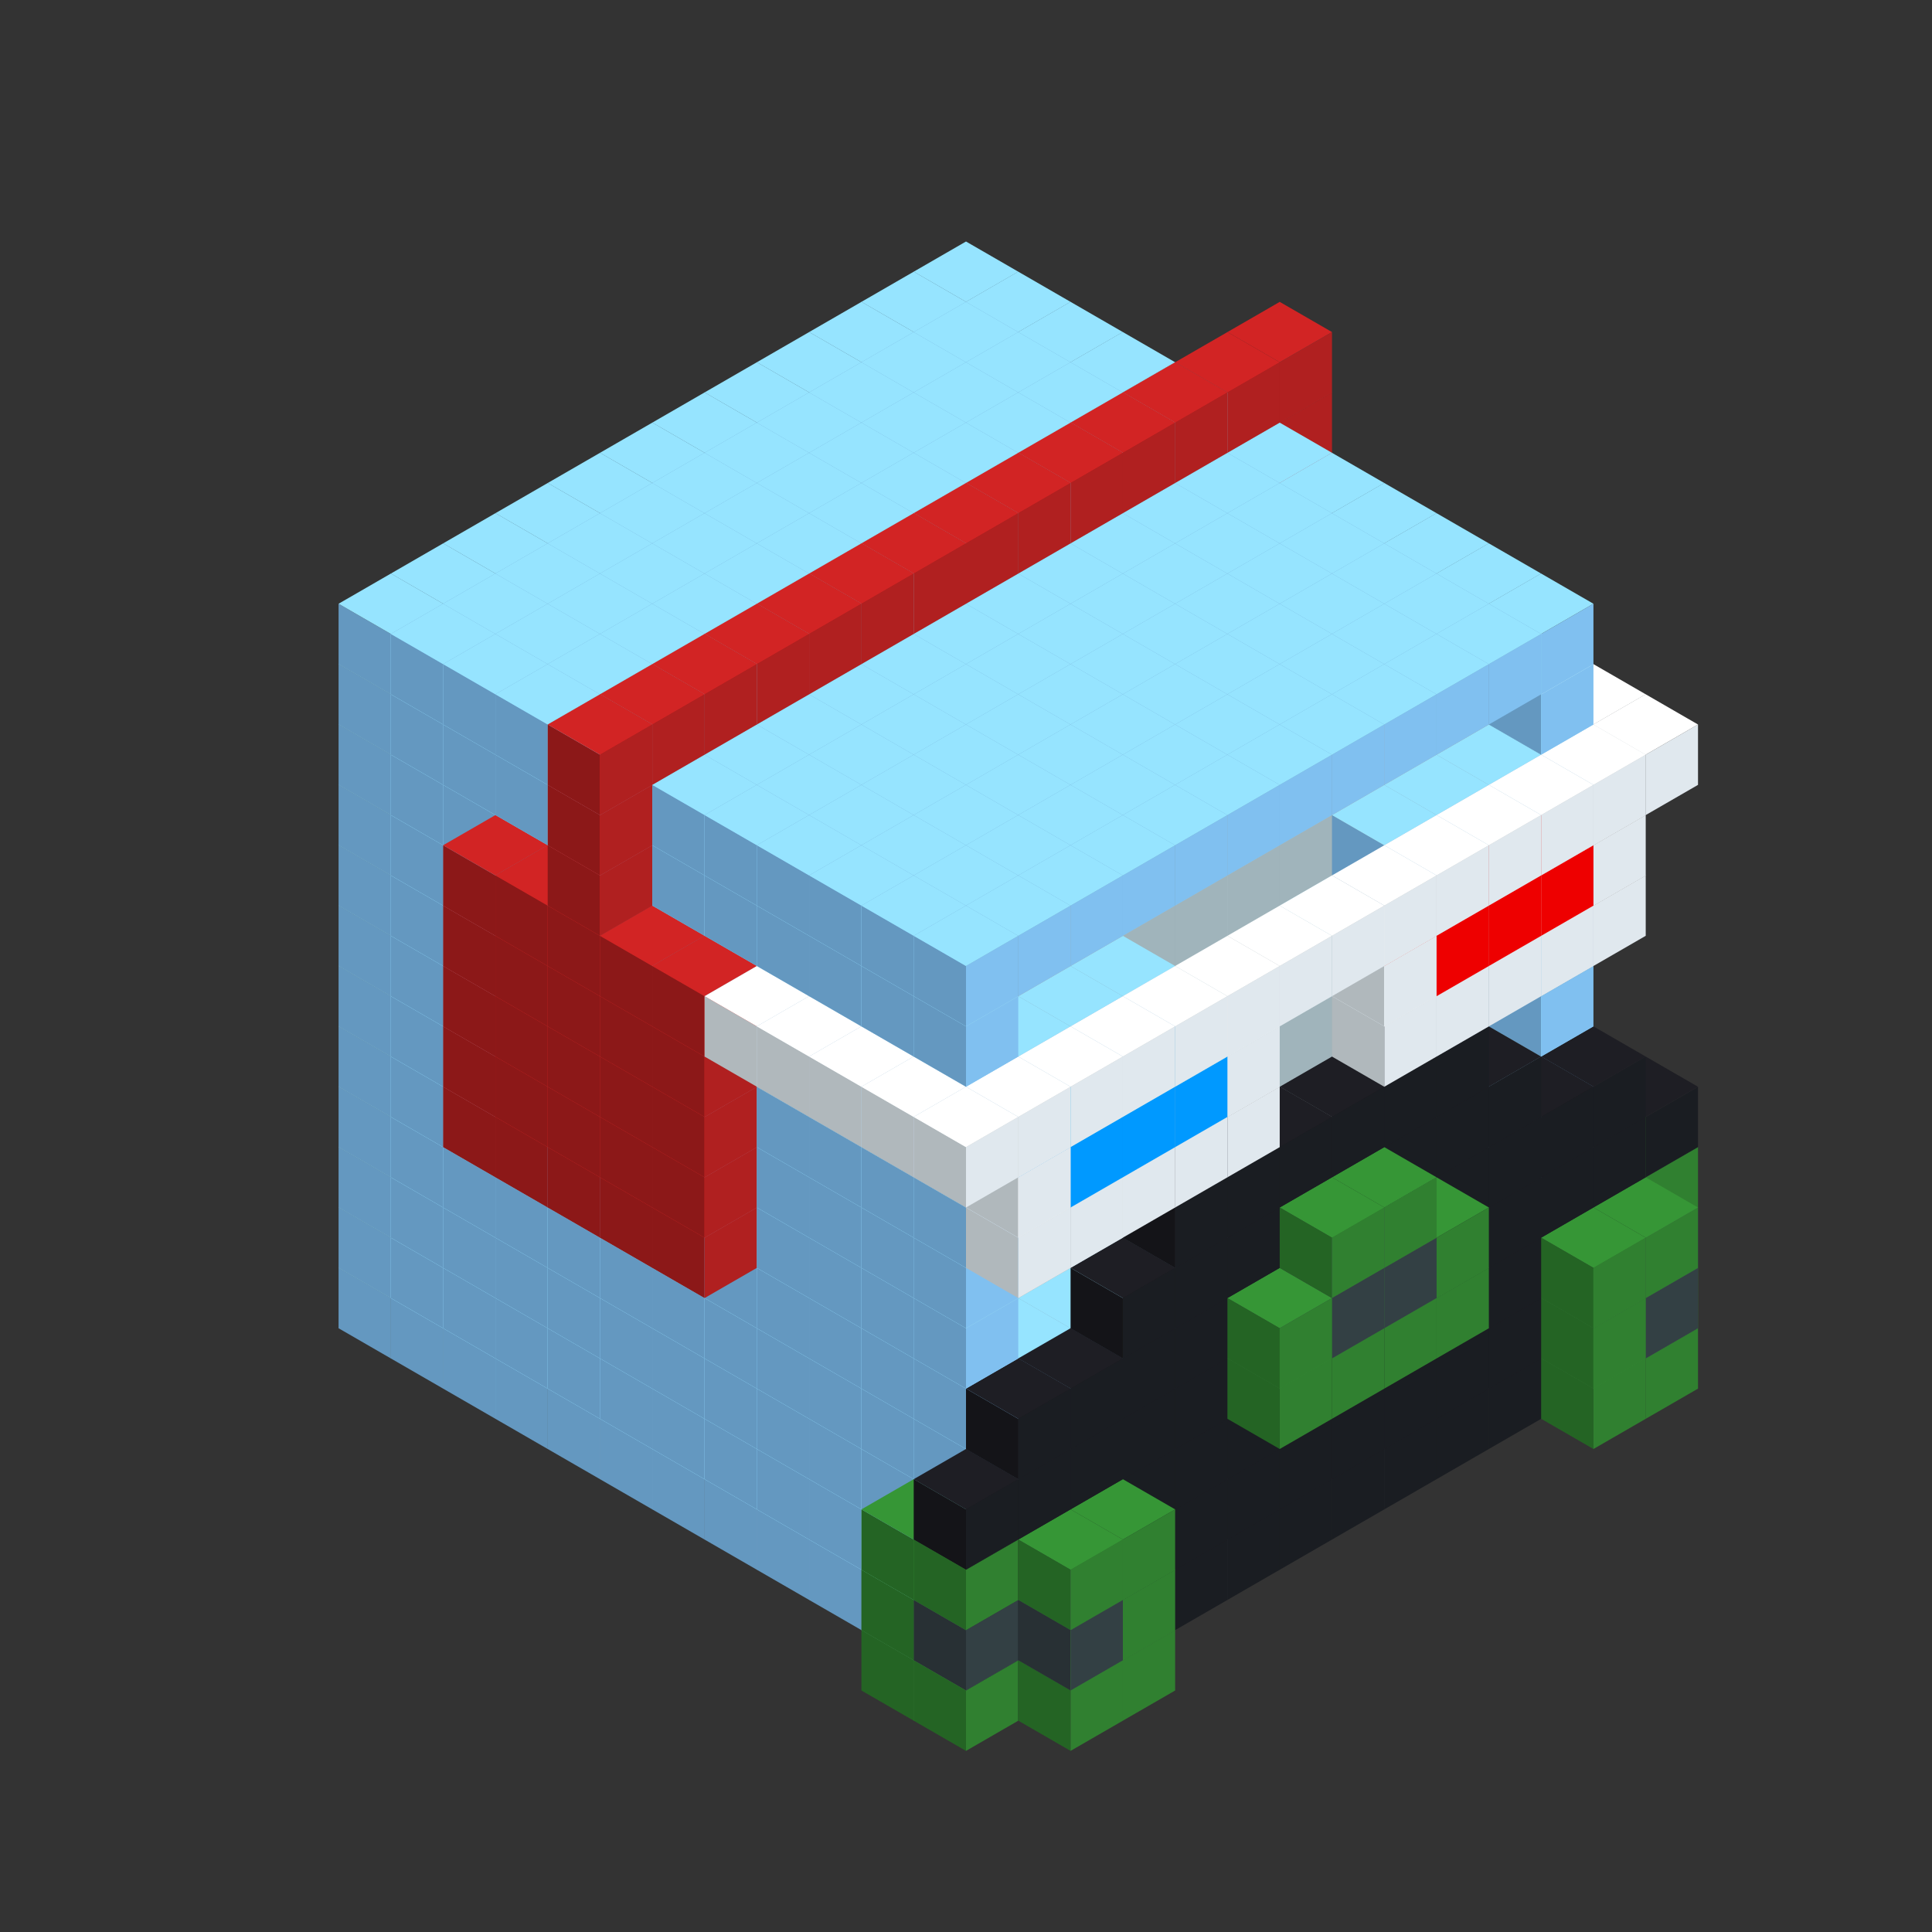 
<svg width='600' height='600' viewBox='4436371 5550000 3200000 3200000' xmlns='http://www.w3.org/2000/svg' xmlns:xlink='http://www.w3.org/1999/xlink'>
<rect x="4436371" y="5550000" width="3200000" height="3200000" fill="#333333" stroke="none"/>
<use xlink:href='#v-0x000001d7-1' transform='translate(983738,3600000)'/>
<use xlink:href='#v-0x000001d7-1' transform='translate(1070341,3650000)'/>
<use xlink:href='#v-0x000001d7-1' transform='translate(1156944,3700000)'/>
<use xlink:href='#v-0x000001d7-1' transform='translate(1243547,3750000)'/>
<use xlink:href='#v-0x000001d7-1' transform='translate(1330150,3800000)'/>
<use xlink:href='#v-0x000001d7-1' transform='translate(1416753,3850000)'/>
<use xlink:href='#v-0x000001d7-1' transform='translate(1503356,3900000)'/>
<use xlink:href='#v-0x000001d7-1' transform='translate(1589959,3950000)'/>
<use xlink:href='#v-0x000001d7-1' transform='translate(1676562,4000000)'/>
<use xlink:href='#v-0x000001d7-1' transform='translate(1763165,4050000)'/>
<use xlink:href='#v-0x000001d7-1' transform='translate(1849768,4100000)'/>
<use xlink:href='#v-0x000001d7-5' transform='translate(2975607,3550000)'/>
<use xlink:href='#v-0x000001d7-1' transform='translate(2889004,3600000)'/>
<use xlink:href='#v-0x000001d7-1' transform='translate(2802401,3650000)'/>
<use xlink:href='#v-0x000001d7-1' transform='translate(2715798,3700000)'/>
<use xlink:href='#v-0x000001d7-1' transform='translate(2629195,3750000)'/>
<use xlink:href='#v-0x000001d7-1' transform='translate(2542592,3800000)'/>
<use xlink:href='#v-0x000001d7-1' transform='translate(2455989,3850000)'/>
<use xlink:href='#v-0x000001d7-1' transform='translate(2369386,3900000)'/>
<use xlink:href='#v-0x000001d7-1' transform='translate(2282783,3950000)'/>
<use xlink:href='#v-0x000001d7-1' transform='translate(2196180,4000000)'/>
<use xlink:href='#v-0x000001d7-1' transform='translate(2109577,4050000)'/>
<use xlink:href='#v-0x000001d7-1' transform='translate(2022974,4100000)'/>
<use xlink:href='#v-0x000001d7-1' transform='translate(1936371,4150000)'/>
<use xlink:href='#v-0x000001d7-5' transform='translate(1849768,4200000)'/>
<use xlink:href='#v-0x000001d7-5' transform='translate(3062210,3600000)'/>
<use xlink:href='#v-0x000001d7-4' transform='translate(2975607,3650000)'/>
<use xlink:href='#v-0x000001d7-4' transform='translate(2889004,3700000)'/>
<use xlink:href='#v-0x000001d7-4' transform='translate(2802401,3750000)'/>
<use xlink:href='#v-0x000001d7-4' transform='translate(2715798,3800000)'/>
<use xlink:href='#v-0x000001d7-4' transform='translate(2629195,3850000)'/>
<use xlink:href='#v-0x000001d7-4' transform='translate(2542592,3900000)'/>
<use xlink:href='#v-0x000001d7-4' transform='translate(2455989,3950000)'/>
<use xlink:href='#v-0x000001d7-4' transform='translate(2369386,4000000)'/>
<use xlink:href='#v-0x000001d7-4' transform='translate(2282783,4050000)'/>
<use xlink:href='#v-0x000001d7-4' transform='translate(2196180,4100000)'/>
<use xlink:href='#v-0x000001d7-4' transform='translate(2109577,4150000)'/>
<use xlink:href='#v-0x000001d7-4' transform='translate(2022974,4200000)'/>
<use xlink:href='#v-0x000001d7-5' transform='translate(1936371,4250000)'/>
<use xlink:href='#v-0x000001d7-5' transform='translate(3062210,3700000)'/>
<use xlink:href='#v-0x000001d7-5' transform='translate(2975607,3750000)'/>
<use xlink:href='#v-0x000001d7-5' transform='translate(2196180,4200000)'/>
<use xlink:href='#v-0x000001d7-5' transform='translate(2109577,4250000)'/>
<use xlink:href='#v-0x000001d7-1' transform='translate(983738,3500000)'/>
<use xlink:href='#v-0x000001d7-1' transform='translate(1070341,3550000)'/>
<use xlink:href='#v-0x000001d7-1' transform='translate(1156944,3600000)'/>
<use xlink:href='#v-0x000001d7-1' transform='translate(1243547,3650000)'/>
<use xlink:href='#v-0x000001d7-1' transform='translate(1330150,3700000)'/>
<use xlink:href='#v-0x000001d7-1' transform='translate(1416753,3750000)'/>
<use xlink:href='#v-0x000001d7-1' transform='translate(1503356,3800000)'/>
<use xlink:href='#v-0x000001d7-1' transform='translate(1589959,3850000)'/>
<use xlink:href='#v-0x000001d7-1' transform='translate(1676562,3900000)'/>
<use xlink:href='#v-0x000001d7-1' transform='translate(1763165,3950000)'/>
<use xlink:href='#v-0x000001d7-2' transform='translate(2715798,3500000)'/>
<use xlink:href='#v-0x000001d7-2' transform='translate(2629195,3550000)'/>
<use xlink:href='#v-0x000001d7-2' transform='translate(2542592,3600000)'/>
<use xlink:href='#v-0x000001d7-2' transform='translate(2455989,3650000)'/>
<use xlink:href='#v-0x000001d7-2' transform='translate(2369386,3700000)'/>
<use xlink:href='#v-0x000001d7-2' transform='translate(2282783,3750000)'/>
<use xlink:href='#v-0x000001d7-2' transform='translate(2196180,3800000)'/>
<use xlink:href='#v-0x000001d7-2' transform='translate(2109577,3850000)'/>
<use xlink:href='#v-0x000001d7-2' transform='translate(2022974,3900000)'/>
<use xlink:href='#v-0x000001d7-2' transform='translate(1936371,3950000)'/>
<use xlink:href='#v-0x000001d7-1' transform='translate(1849768,4000000)'/>
<use xlink:href='#v-0x000001d7-5' transform='translate(2975607,3450000)'/>
<use xlink:href='#v-0x000001d7-1' transform='translate(2889004,3500000)'/>
<use xlink:href='#v-0x000001d7-1' transform='translate(2802401,3550000)'/>
<use xlink:href='#v-0x000001d7-1' transform='translate(2022974,4000000)'/>
<use xlink:href='#v-0x000001d7-1' transform='translate(1936371,4050000)'/>
<use xlink:href='#v-0x000001d7-5' transform='translate(1849768,4100000)'/>
<use xlink:href='#v-0x000001d7-6' transform='translate(3062210,3500000)'/>
<use xlink:href='#v-0x000001d7-4' transform='translate(2975607,3550000)'/>
<use xlink:href='#v-0x000001d7-4' transform='translate(2889004,3600000)'/>
<use xlink:href='#v-0x000001d7-4' transform='translate(2802401,3650000)'/>
<use xlink:href='#v-0x000001d7-4' transform='translate(2715798,3700000)'/>
<use xlink:href='#v-0x000001d7-4' transform='translate(2629195,3750000)'/>
<use xlink:href='#v-0x000001d7-4' transform='translate(2542592,3800000)'/>
<use xlink:href='#v-0x000001d7-4' transform='translate(2455989,3850000)'/>
<use xlink:href='#v-0x000001d7-4' transform='translate(2369386,3900000)'/>
<use xlink:href='#v-0x000001d7-4' transform='translate(2282783,3950000)'/>
<use xlink:href='#v-0x000001d7-4' transform='translate(2196180,4000000)'/>
<use xlink:href='#v-0x000001d7-4' transform='translate(2109577,4050000)'/>
<use xlink:href='#v-0x000001d7-4' transform='translate(2022974,4100000)'/>
<use xlink:href='#v-0x000001d7-6' transform='translate(1936371,4150000)'/>
<use xlink:href='#v-0x000001d7-6' transform='translate(3062210,3600000)'/>
<use xlink:href='#v-0x000001d7-5' transform='translate(2975607,3650000)'/>
<use xlink:href='#v-0x000001d7-5' transform='translate(2196180,4100000)'/>
<use xlink:href='#v-0x000001d7-6' transform='translate(2109577,4150000)'/>
<use xlink:href='#v-0x000001d7-1' transform='translate(983738,3400000)'/>
<use xlink:href='#v-0x000001d7-1' transform='translate(1070341,3450000)'/>
<use xlink:href='#v-0x000001d7-1' transform='translate(1156944,3500000)'/>
<use xlink:href='#v-0x000001d7-1' transform='translate(1243547,3550000)'/>
<use xlink:href='#v-0x000001d7-1' transform='translate(1330150,3600000)'/>
<use xlink:href='#v-0x000001d7-1' transform='translate(1416753,3650000)'/>
<use xlink:href='#v-0x000001d7-1' transform='translate(1503356,3700000)'/>
<use xlink:href='#v-0x000001d7-1' transform='translate(1589959,3750000)'/>
<use xlink:href='#v-0x000001d7-1' transform='translate(1676562,3800000)'/>
<use xlink:href='#v-0x000001d7-1' transform='translate(1763165,3850000)'/>
<use xlink:href='#v-0x000001d7-2' transform='translate(2715798,3400000)'/>
<use xlink:href='#v-0x000001d7-2' transform='translate(2629195,3450000)'/>
<use xlink:href='#v-0x000001d7-2' transform='translate(2542592,3500000)'/>
<use xlink:href='#v-0x000001d7-2' transform='translate(2455989,3550000)'/>
<use xlink:href='#v-0x000001d7-2' transform='translate(2369386,3600000)'/>
<use xlink:href='#v-0x000001d7-2' transform='translate(2282783,3650000)'/>
<use xlink:href='#v-0x000001d7-2' transform='translate(2196180,3700000)'/>
<use xlink:href='#v-0x000001d7-2' transform='translate(2109577,3750000)'/>
<use xlink:href='#v-0x000001d7-2' transform='translate(2022974,3800000)'/>
<use xlink:href='#v-0x000001d7-2' transform='translate(1936371,3850000)'/>
<use xlink:href='#v-0x000001d7-1' transform='translate(1849768,3900000)'/>
<use xlink:href='#v-0x000001d7-5' transform='translate(2975607,3350000)'/>
<use xlink:href='#v-0x000001d7-1' transform='translate(2889004,3400000)'/>
<use xlink:href='#v-0x000001d7-1' transform='translate(1936371,3950000)'/>
<use xlink:href='#v-0x000001d7-5' transform='translate(1849768,4000000)'/>
<use xlink:href='#v-0x000001d7-5' transform='translate(3062210,3400000)'/>
<use xlink:href='#v-0x000001d7-4' transform='translate(2975607,3450000)'/>
<use xlink:href='#v-0x000001d7-4' transform='translate(2889004,3500000)'/>
<use xlink:href='#v-0x000001d7-4' transform='translate(2802401,3550000)'/>
<use xlink:href='#v-0x000001d7-4' transform='translate(2715798,3600000)'/>
<use xlink:href='#v-0x000001d7-4' transform='translate(2629195,3650000)'/>
<use xlink:href='#v-0x000001d7-4' transform='translate(2542592,3700000)'/>
<use xlink:href='#v-0x000001d7-4' transform='translate(2455989,3750000)'/>
<use xlink:href='#v-0x000001d7-4' transform='translate(2369386,3800000)'/>
<use xlink:href='#v-0x000001d7-4' transform='translate(2282783,3850000)'/>
<use xlink:href='#v-0x000001d7-4' transform='translate(2196180,3900000)'/>
<use xlink:href='#v-0x000001d7-4' transform='translate(2109577,3950000)'/>
<use xlink:href='#v-0x000001d7-4' transform='translate(2022974,4000000)'/>
<use xlink:href='#v-0x000001d7-5' transform='translate(1936371,4050000)'/>
<use xlink:href='#v-0x000001d7-5' transform='translate(3062210,3500000)'/>
<use xlink:href='#v-0x000001d7-5' transform='translate(2975607,3550000)'/>
<use xlink:href='#v-0x000001d7-5' transform='translate(2196180,4000000)'/>
<use xlink:href='#v-0x000001d7-5' transform='translate(2109577,4050000)'/>
<use xlink:href='#v-0x000001d7-1' transform='translate(983738,3300000)'/>
<use xlink:href='#v-0x000001d7-1' transform='translate(1070341,3350000)'/>
<use xlink:href='#v-0x000001d7-1' transform='translate(1156944,3400000)'/>
<use xlink:href='#v-0x000001d7-1' transform='translate(1243547,3450000)'/>
<use xlink:href='#v-0x000001d7-1' transform='translate(1330150,3500000)'/>
<use xlink:href='#v-0x000001d7-1' transform='translate(1416753,3550000)'/>
<use xlink:href='#v-0x000001d7-1' transform='translate(1503356,3600000)'/>
<use xlink:href='#v-0x000001d7-1' transform='translate(1589959,3650000)'/>
<use xlink:href='#v-0x000001d7-1' transform='translate(1676562,3700000)'/>
<use xlink:href='#v-0x000001d7-1' transform='translate(1763165,3750000)'/>
<use xlink:href='#v-0x000001d7-2' transform='translate(2715798,3300000)'/>
<use xlink:href='#v-0x000001d7-2' transform='translate(2629195,3350000)'/>
<use xlink:href='#v-0x000001d7-2' transform='translate(2542592,3400000)'/>
<use xlink:href='#v-0x000001d7-2' transform='translate(2455989,3450000)'/>
<use xlink:href='#v-0x000001d7-2' transform='translate(2369386,3500000)'/>
<use xlink:href='#v-0x000001d7-2' transform='translate(2282783,3550000)'/>
<use xlink:href='#v-0x000001d7-2' transform='translate(2196180,3600000)'/>
<use xlink:href='#v-0x000001d7-2' transform='translate(2109577,3650000)'/>
<use xlink:href='#v-0x000001d7-2' transform='translate(2022974,3700000)'/>
<use xlink:href='#v-0x000001d7-2' transform='translate(1936371,3750000)'/>
<use xlink:href='#v-0x000001d7-1' transform='translate(1849768,3800000)'/>
<use xlink:href='#v-0x000001d7-1' transform='translate(2889004,3300000)'/>
<use xlink:href='#v-0x000001d7-1' transform='translate(2802401,3350000)'/>
<use xlink:href='#v-0x000001d7-1' transform='translate(2715798,3400000)'/>
<use xlink:href='#v-0x000001d7-1' transform='translate(2629195,3450000)'/>
<use xlink:href='#v-0x000001d7-1' transform='translate(2542592,3500000)'/>
<use xlink:href='#v-0x000001d7-1' transform='translate(2455989,3550000)'/>
<use xlink:href='#v-0x000001d7-1' transform='translate(2369386,3600000)'/>
<use xlink:href='#v-0x000001d7-1' transform='translate(2282783,3650000)'/>
<use xlink:href='#v-0x000001d7-1' transform='translate(2196180,3700000)'/>
<use xlink:href='#v-0x000001d7-1' transform='translate(2109577,3750000)'/>
<use xlink:href='#v-0x000001d7-1' transform='translate(2022974,3800000)'/>
<use xlink:href='#v-0x000001d7-1' transform='translate(1936371,3850000)'/>
<use xlink:href='#v-0x000001d7-4' transform='translate(3062210,3300000)'/>
<use xlink:href='#v-0x000001d7-4' transform='translate(2975607,3350000)'/>
<use xlink:href='#v-0x000001d7-4' transform='translate(2889004,3400000)'/>
<use xlink:href='#v-0x000001d7-4' transform='translate(2802401,3450000)'/>
<use xlink:href='#v-0x000001d7-4' transform='translate(2715798,3500000)'/>
<use xlink:href='#v-0x000001d7-4' transform='translate(2629195,3550000)'/>
<use xlink:href='#v-0x000001d7-4' transform='translate(2542592,3600000)'/>
<use xlink:href='#v-0x000001d7-4' transform='translate(2455989,3650000)'/>
<use xlink:href='#v-0x000001d7-4' transform='translate(2369386,3700000)'/>
<use xlink:href='#v-0x000001d7-4' transform='translate(2282783,3750000)'/>
<use xlink:href='#v-0x000001d7-4' transform='translate(2196180,3800000)'/>
<use xlink:href='#v-0x000001d7-4' transform='translate(2109577,3850000)'/>
<use xlink:href='#v-0x000001d7-4' transform='translate(2022974,3900000)'/>
<use xlink:href='#v-0x000001d7-4' transform='translate(1936371,3950000)'/>
<use xlink:href='#v-0x000001d7-5' transform='translate(2715798,3600000)'/>
<use xlink:href='#v-0x000001d7-5' transform='translate(2629195,3650000)'/>
<use xlink:href='#v-0x000001d7-5' transform='translate(2542592,3700000)'/>
<use xlink:href='#v-0x000001d7-5' transform='translate(2455989,3750000)'/>
<use xlink:href='#v-0x000001d7-1' transform='translate(983738,3200000)'/>
<use xlink:href='#v-0x000001d7-1' transform='translate(1070341,3250000)'/>
<use xlink:href='#v-0x000001d7-1' transform='translate(1156944,3300000)'/>
<use xlink:href='#v-0x000001d7-1' transform='translate(1243547,3350000)'/>
<use xlink:href='#v-0x000001d7-1' transform='translate(1330150,3400000)'/>
<use xlink:href='#v-0x000001d7-1' transform='translate(1416753,3450000)'/>
<use xlink:href='#v-0x000001d7-1' transform='translate(1503356,3500000)'/>
<use xlink:href='#v-0x000001d7-1' transform='translate(1589959,3550000)'/>
<use xlink:href='#v-0x000001d7-1' transform='translate(1676562,3600000)'/>
<use xlink:href='#v-0x000001d7-1' transform='translate(1763165,3650000)'/>
<use xlink:href='#v-0x000001d7-2' transform='translate(2715798,3200000)'/>
<use xlink:href='#v-0x000001d7-2' transform='translate(2629195,3250000)'/>
<use xlink:href='#v-0x000001d7-2' transform='translate(2542592,3300000)'/>
<use xlink:href='#v-0x000001d7-2' transform='translate(2455989,3350000)'/>
<use xlink:href='#v-0x000001d7-2' transform='translate(2369386,3400000)'/>
<use xlink:href='#v-0x000001d7-2' transform='translate(2282783,3450000)'/>
<use xlink:href='#v-0x000001d7-2' transform='translate(2196180,3500000)'/>
<use xlink:href='#v-0x000001d7-2' transform='translate(2109577,3550000)'/>
<use xlink:href='#v-0x000001d7-2' transform='translate(2022974,3600000)'/>
<use xlink:href='#v-0x000001d7-2' transform='translate(1936371,3650000)'/>
<use xlink:href='#v-0x000001d7-1' transform='translate(1849768,3700000)'/>
<use xlink:href='#v-0x000001d7-1' transform='translate(2889004,3200000)'/>
<use xlink:href='#v-0x000001d7-1' transform='translate(2802401,3250000)'/>
<use xlink:href='#v-0x000001d7-1' transform='translate(2715798,3300000)'/>
<use xlink:href='#v-0x000001d7-1' transform='translate(2629195,3350000)'/>
<use xlink:href='#v-0x000001d7-1' transform='translate(2542592,3400000)'/>
<use xlink:href='#v-0x000001d7-1' transform='translate(2455989,3450000)'/>
<use xlink:href='#v-0x000001d7-1' transform='translate(2369386,3500000)'/>
<use xlink:href='#v-0x000001d7-1' transform='translate(2282783,3550000)'/>
<use xlink:href='#v-0x000001d7-1' transform='translate(2196180,3600000)'/>
<use xlink:href='#v-0x000001d7-1' transform='translate(2109577,3650000)'/>
<use xlink:href='#v-0x000001d7-1' transform='translate(2022974,3700000)'/>
<use xlink:href='#v-0x000001d7-1' transform='translate(1936371,3750000)'/>
<use xlink:href='#v-0x000001d7-4' transform='translate(2975607,3250000)'/>
<use xlink:href='#v-0x000001d7-4' transform='translate(2889004,3300000)'/>
<use xlink:href='#v-0x000001d7-4' transform='translate(2802401,3350000)'/>
<use xlink:href='#v-0x000001d7-4' transform='translate(2715798,3400000)'/>
<use xlink:href='#v-0x000001d7-4' transform='translate(2629195,3450000)'/>
<use xlink:href='#v-0x000001d7-4' transform='translate(2542592,3500000)'/>
<use xlink:href='#v-0x000001d7-4' transform='translate(2455989,3550000)'/>
<use xlink:href='#v-0x000001d7-4' transform='translate(2369386,3600000)'/>
<use xlink:href='#v-0x000001d7-4' transform='translate(2282783,3650000)'/>
<use xlink:href='#v-0x000001d7-4' transform='translate(2196180,3700000)'/>
<use xlink:href='#v-0x000001d7-4' transform='translate(2109577,3750000)'/>
<use xlink:href='#v-0x000001d7-4' transform='translate(2022974,3800000)'/>
<use xlink:href='#v-0x000001d7-5' transform='translate(2715798,3500000)'/>
<use xlink:href='#v-0x000001d7-6' transform='translate(2629195,3550000)'/>
<use xlink:href='#v-0x000001d7-6' transform='translate(2542592,3600000)'/>
<use xlink:href='#v-0x000001d7-5' transform='translate(2455989,3650000)'/>
<use xlink:href='#v-0x000001d7-1' transform='translate(983738,3100000)'/>
<use xlink:href='#v-0x000001d7-1' transform='translate(1070341,3150000)'/>
<use xlink:href='#v-0x000001d7-1' transform='translate(1156944,3200000)'/>
<use xlink:href='#v-0x000001d7-10' transform='translate(2282783,2650000)'/>
<use xlink:href='#v-0x000001d7-1' transform='translate(1243547,3250000)'/>
<use xlink:href='#v-0x000001d7-10' transform='translate(1156944,3300000)'/>
<use xlink:href='#v-0x000001d7-10' transform='translate(2369386,2700000)'/>
<use xlink:href='#v-0x000001d7-1' transform='translate(1330150,3300000)'/>
<use xlink:href='#v-0x000001d7-10' transform='translate(1243547,3350000)'/>
<use xlink:href='#v-0x000001d7-10' transform='translate(2455989,2750000)'/>
<use xlink:href='#v-0x000001d7-1' transform='translate(1416753,3350000)'/>
<use xlink:href='#v-0x000001d7-10' transform='translate(1330150,3400000)'/>
<use xlink:href='#v-0x000001d7-10' transform='translate(2542592,2800000)'/>
<use xlink:href='#v-0x000001d7-1' transform='translate(1503356,3400000)'/>
<use xlink:href='#v-0x000001d7-10' transform='translate(1416753,3450000)'/>
<use xlink:href='#v-0x000001d7-10' transform='translate(2629195,2850000)'/>
<use xlink:href='#v-0x000001d7-1' transform='translate(1589959,3450000)'/>
<use xlink:href='#v-0x000001d7-10' transform='translate(1503356,3500000)'/>
<use xlink:href='#v-0x000001d7-1' transform='translate(1676562,3500000)'/>
<use xlink:href='#v-0x000001d7-1' transform='translate(1763165,3550000)'/>
<use xlink:href='#v-0x000001d7-2' transform='translate(2715798,3100000)'/>
<use xlink:href='#v-0x000001d7-2' transform='translate(2629195,3150000)'/>
<use xlink:href='#v-0x000001d7-2' transform='translate(2542592,3200000)'/>
<use xlink:href='#v-0x000001d7-2' transform='translate(2455989,3250000)'/>
<use xlink:href='#v-0x000001d7-2' transform='translate(2369386,3300000)'/>
<use xlink:href='#v-0x000001d7-2' transform='translate(2282783,3350000)'/>
<use xlink:href='#v-0x000001d7-2' transform='translate(2196180,3400000)'/>
<use xlink:href='#v-0x000001d7-2' transform='translate(2109577,3450000)'/>
<use xlink:href='#v-0x000001d7-2' transform='translate(2022974,3500000)'/>
<use xlink:href='#v-0x000001d7-2' transform='translate(1936371,3550000)'/>
<use xlink:href='#v-0x000001d7-1' transform='translate(1849768,3600000)'/>
<use xlink:href='#v-0x000001d7-1' transform='translate(2889004,3100000)'/>
<use xlink:href='#v-0x000001d7-1' transform='translate(1936371,3650000)'/>
<use xlink:href='#v-0x000001d7-4' transform='translate(2802401,3250000)'/>
<use xlink:href='#v-0x000001d7-4' transform='translate(2715798,3300000)'/>
<use xlink:href='#v-0x000001d7-4' transform='translate(2629195,3350000)'/>
<use xlink:href='#v-0x000001d7-4' transform='translate(2542592,3400000)'/>
<use xlink:href='#v-0x000001d7-4' transform='translate(2455989,3450000)'/>
<use xlink:href='#v-0x000001d7-4' transform='translate(2369386,3500000)'/>
<use xlink:href='#v-0x000001d7-4' transform='translate(2282783,3550000)'/>
<use xlink:href='#v-0x000001d7-4' transform='translate(2196180,3600000)'/>
<use xlink:href='#v-0x000001d7-5' transform='translate(2629195,3450000)'/>
<use xlink:href='#v-0x000001d7-5' transform='translate(2542592,3500000)'/>
<use xlink:href='#v-0x000001d7-1' transform='translate(983738,3000000)'/>
<use xlink:href='#v-0x000001d7-1' transform='translate(1070341,3050000)'/>
<use xlink:href='#v-0x000001d7-1' transform='translate(1156944,3100000)'/>
<use xlink:href='#v-0x000001d7-10' transform='translate(2282783,2550000)'/>
<use xlink:href='#v-0x000001d7-1' transform='translate(1243547,3150000)'/>
<use xlink:href='#v-0x000001d7-10' transform='translate(1156944,3200000)'/>
<use xlink:href='#v-0x000001d7-10' transform='translate(2369386,2600000)'/>
<use xlink:href='#v-0x000001d7-1' transform='translate(1330150,3200000)'/>
<use xlink:href='#v-0x000001d7-10' transform='translate(1243547,3250000)'/>
<use xlink:href='#v-0x000001d7-10' transform='translate(2455989,2650000)'/>
<use xlink:href='#v-0x000001d7-1' transform='translate(1416753,3250000)'/>
<use xlink:href='#v-0x000001d7-10' transform='translate(1330150,3300000)'/>
<use xlink:href='#v-0x000001d7-10' transform='translate(2542592,2700000)'/>
<use xlink:href='#v-0x000001d7-1' transform='translate(1503356,3300000)'/>
<use xlink:href='#v-0x000001d7-10' transform='translate(1416753,3350000)'/>
<use xlink:href='#v-0x000001d7-10' transform='translate(2629195,2750000)'/>
<use xlink:href='#v-0x000001d7-1' transform='translate(1589959,3350000)'/>
<use xlink:href='#v-0x000001d7-10' transform='translate(1503356,3400000)'/>
<use xlink:href='#v-0x000001d7-1' transform='translate(1676562,3400000)'/>
<use xlink:href='#v-0x000001d7-1' transform='translate(1763165,3450000)'/>
<use xlink:href='#v-0x000001d7-2' transform='translate(2715798,3000000)'/>
<use xlink:href='#v-0x000001d7-2' transform='translate(2629195,3050000)'/>
<use xlink:href='#v-0x000001d7-2' transform='translate(2542592,3100000)'/>
<use xlink:href='#v-0x000001d7-2' transform='translate(2455989,3150000)'/>
<use xlink:href='#v-0x000001d7-2' transform='translate(2369386,3200000)'/>
<use xlink:href='#v-0x000001d7-2' transform='translate(2282783,3250000)'/>
<use xlink:href='#v-0x000001d7-2' transform='translate(2196180,3300000)'/>
<use xlink:href='#v-0x000001d7-2' transform='translate(2109577,3350000)'/>
<use xlink:href='#v-0x000001d7-2' transform='translate(2022974,3400000)'/>
<use xlink:href='#v-0x000001d7-2' transform='translate(1936371,3450000)'/>
<use xlink:href='#v-0x000001d7-1' transform='translate(1849768,3500000)'/>
<use xlink:href='#v-0x000001d7-1' transform='translate(2889004,3000000)'/>
<use xlink:href='#v-0x000001d7-1' transform='translate(1936371,3550000)'/>
<use xlink:href='#v-0x000001d7-4' transform='translate(2715798,3200000)'/>
<use xlink:href='#v-0x000001d7-4' transform='translate(2629195,3250000)'/>
<use xlink:href='#v-0x000001d7-4' transform='translate(2542592,3300000)'/>
<use xlink:href='#v-0x000001d7-4' transform='translate(2455989,3350000)'/>
<use xlink:href='#v-0x000001d7-4' transform='translate(2369386,3400000)'/>
<use xlink:href='#v-0x000001d7-4' transform='translate(2282783,3450000)'/>
<use xlink:href='#v-0x000001d7-1' transform='translate(983738,2900000)'/>
<use xlink:href='#v-0x000001d7-1' transform='translate(1070341,2950000)'/>
<use xlink:href='#v-0x000001d7-1' transform='translate(1156944,3000000)'/>
<use xlink:href='#v-0x000001d7-10' transform='translate(2282783,2450000)'/>
<use xlink:href='#v-0x000001d7-1' transform='translate(1243547,3050000)'/>
<use xlink:href='#v-0x000001d7-10' transform='translate(1156944,3100000)'/>
<use xlink:href='#v-0x000001d7-10' transform='translate(2369386,2500000)'/>
<use xlink:href='#v-0x000001d7-1' transform='translate(1330150,3100000)'/>
<use xlink:href='#v-0x000001d7-10' transform='translate(1243547,3150000)'/>
<use xlink:href='#v-0x000001d7-10' transform='translate(2455989,2550000)'/>
<use xlink:href='#v-0x000001d7-1' transform='translate(1416753,3150000)'/>
<use xlink:href='#v-0x000001d7-10' transform='translate(1330150,3200000)'/>
<use xlink:href='#v-0x000001d7-10' transform='translate(2542592,2600000)'/>
<use xlink:href='#v-0x000001d7-1' transform='translate(1503356,3200000)'/>
<use xlink:href='#v-0x000001d7-10' transform='translate(1416753,3250000)'/>
<use xlink:href='#v-0x000001d7-10' transform='translate(2629195,2650000)'/>
<use xlink:href='#v-0x000001d7-1' transform='translate(1589959,3250000)'/>
<use xlink:href='#v-0x000001d7-10' transform='translate(1503356,3300000)'/>
<use xlink:href='#v-0x000001d7-1' transform='translate(1676562,3300000)'/>
<use xlink:href='#v-0x000001d7-1' transform='translate(1763165,3350000)'/>
<use xlink:href='#v-0x000001d7-2' transform='translate(2715798,2900000)'/>
<use xlink:href='#v-0x000001d7-2' transform='translate(2629195,2950000)'/>
<use xlink:href='#v-0x000001d7-2' transform='translate(2542592,3000000)'/>
<use xlink:href='#v-0x000001d7-2' transform='translate(2455989,3050000)'/>
<use xlink:href='#v-0x000001d7-2' transform='translate(2369386,3100000)'/>
<use xlink:href='#v-0x000001d7-2' transform='translate(2282783,3150000)'/>
<use xlink:href='#v-0x000001d7-2' transform='translate(2196180,3200000)'/>
<use xlink:href='#v-0x000001d7-2' transform='translate(2109577,3250000)'/>
<use xlink:href='#v-0x000001d7-2' transform='translate(2022974,3300000)'/>
<use xlink:href='#v-0x000001d7-2' transform='translate(1936371,3350000)'/>
<use xlink:href='#v-0x000001d7-1' transform='translate(1849768,3400000)'/>
<use xlink:href='#v-0x000001d7-1' transform='translate(2889004,2900000)'/>
<use xlink:href='#v-0x000001d7-1' transform='translate(2802401,2950000)'/>
<use xlink:href='#v-0x000001d7-1' transform='translate(2715798,3000000)'/>
<use xlink:href='#v-0x000001d7-1' transform='translate(2629195,3050000)'/>
<use xlink:href='#v-0x000001d7-1' transform='translate(2196180,3300000)'/>
<use xlink:href='#v-0x000001d7-1' transform='translate(2109577,3350000)'/>
<use xlink:href='#v-0x000001d7-1' transform='translate(2022974,3400000)'/>
<use xlink:href='#v-0x000001d7-1' transform='translate(1936371,3450000)'/>
<use xlink:href='#v-0x000001d7-7' transform='translate(2975607,2950000)'/>
<use xlink:href='#v-0x000001d7-7' transform='translate(2889004,3000000)'/>
<use xlink:href='#v-0x000001d7-7' transform='translate(2802401,3050000)'/>
<use xlink:href='#v-0x000001d7-7' transform='translate(2715798,3100000)'/>
<use xlink:href='#v-0x000001d7-7' transform='translate(2629195,3150000)'/>
<use xlink:href='#v-0x000001d7-7' transform='translate(2369386,3300000)'/>
<use xlink:href='#v-0x000001d7-7' transform='translate(2282783,3350000)'/>
<use xlink:href='#v-0x000001d7-7' transform='translate(2196180,3400000)'/>
<use xlink:href='#v-0x000001d7-7' transform='translate(2109577,3450000)'/>
<use xlink:href='#v-0x000001d7-7' transform='translate(2022974,3500000)'/>
<use xlink:href='#v-0x000001d7-1' transform='translate(983738,2800000)'/>
<use xlink:href='#v-0x000001d7-1' transform='translate(1070341,2850000)'/>
<use xlink:href='#v-0x000001d7-1' transform='translate(1156944,2900000)'/>
<use xlink:href='#v-0x000001d7-10' transform='translate(2282783,2350000)'/>
<use xlink:href='#v-0x000001d7-1' transform='translate(1243547,2950000)'/>
<use xlink:href='#v-0x000001d7-10' transform='translate(1156944,3000000)'/>
<use xlink:href='#v-0x000001d7-10' transform='translate(2369386,2400000)'/>
<use xlink:href='#v-0x000001d7-1' transform='translate(1330150,3000000)'/>
<use xlink:href='#v-0x000001d7-10' transform='translate(1243547,3050000)'/>
<use xlink:href='#v-0x000001d7-10' transform='translate(2455989,2450000)'/>
<use xlink:href='#v-0x000001d7-1' transform='translate(1416753,3050000)'/>
<use xlink:href='#v-0x000001d7-10' transform='translate(1330150,3100000)'/>
<use xlink:href='#v-0x000001d7-10' transform='translate(2542592,2500000)'/>
<use xlink:href='#v-0x000001d7-1' transform='translate(1503356,3100000)'/>
<use xlink:href='#v-0x000001d7-10' transform='translate(1416753,3150000)'/>
<use xlink:href='#v-0x000001d7-10' transform='translate(2629195,2550000)'/>
<use xlink:href='#v-0x000001d7-1' transform='translate(1589959,3150000)'/>
<use xlink:href='#v-0x000001d7-10' transform='translate(1503356,3200000)'/>
<use xlink:href='#v-0x000001d7-1' transform='translate(1676562,3200000)'/>
<use xlink:href='#v-0x000001d7-1' transform='translate(1763165,3250000)'/>
<use xlink:href='#v-0x000001d7-2' transform='translate(2715798,2800000)'/>
<use xlink:href='#v-0x000001d7-2' transform='translate(2629195,2850000)'/>
<use xlink:href='#v-0x000001d7-2' transform='translate(2542592,2900000)'/>
<use xlink:href='#v-0x000001d7-2' transform='translate(2455989,2950000)'/>
<use xlink:href='#v-0x000001d7-2' transform='translate(2369386,3000000)'/>
<use xlink:href='#v-0x000001d7-2' transform='translate(2282783,3050000)'/>
<use xlink:href='#v-0x000001d7-2' transform='translate(2196180,3100000)'/>
<use xlink:href='#v-0x000001d7-2' transform='translate(2109577,3150000)'/>
<use xlink:href='#v-0x000001d7-2' transform='translate(2022974,3200000)'/>
<use xlink:href='#v-0x000001d7-2' transform='translate(1936371,3250000)'/>
<use xlink:href='#v-0x000001d7-1' transform='translate(1849768,3300000)'/>
<use xlink:href='#v-0x000001d7-1' transform='translate(2889004,2800000)'/>
<use xlink:href='#v-0x000001d7-1' transform='translate(2802401,2850000)'/>
<use xlink:href='#v-0x000001d7-3' transform='translate(2715798,2900000)'/>
<use xlink:href='#v-0x000001d7-3' transform='translate(2629195,2950000)'/>
<use xlink:href='#v-0x000001d7-1' transform='translate(2542592,3000000)'/>
<use xlink:href='#v-0x000001d7-1' transform='translate(2282783,3150000)'/>
<use xlink:href='#v-0x000001d7-3' transform='translate(2196180,3200000)'/>
<use xlink:href='#v-0x000001d7-3' transform='translate(2109577,3250000)'/>
<use xlink:href='#v-0x000001d7-1' transform='translate(2022974,3300000)'/>
<use xlink:href='#v-0x000001d7-1' transform='translate(1936371,3350000)'/>
<use xlink:href='#v-0x000001d7-7' transform='translate(2975607,2850000)'/>
<use xlink:href='#v-0x000001d7-9' transform='translate(2889004,2900000)'/>
<use xlink:href='#v-0x000001d7-9' transform='translate(2802401,2950000)'/>
<use xlink:href='#v-0x000001d7-9' transform='translate(2715798,3000000)'/>
<use xlink:href='#v-0x000001d7-7' transform='translate(2629195,3050000)'/>
<use xlink:href='#v-0x000001d7-7' transform='translate(2369386,3200000)'/>
<use xlink:href='#v-0x000001d7-8' transform='translate(2282783,3250000)'/>
<use xlink:href='#v-0x000001d7-8' transform='translate(2196180,3300000)'/>
<use xlink:href='#v-0x000001d7-8' transform='translate(2109577,3350000)'/>
<use xlink:href='#v-0x000001d7-7' transform='translate(2022974,3400000)'/>
<use xlink:href='#v-0x000001d7-1' transform='translate(983738,2700000)'/>
<use xlink:href='#v-0x000001d7-1' transform='translate(1070341,2750000)'/>
<use xlink:href='#v-0x000001d7-1' transform='translate(1156944,2800000)'/>
<use xlink:href='#v-0x000001d7-10' transform='translate(2282783,2250000)'/>
<use xlink:href='#v-0x000001d7-1' transform='translate(1243547,2850000)'/>
<use xlink:href='#v-0x000001d7-10' transform='translate(1156944,2900000)'/>
<use xlink:href='#v-0x000001d7-10' transform='translate(2369386,2300000)'/>
<use xlink:href='#v-0x000001d7-1' transform='translate(1330150,2900000)'/>
<use xlink:href='#v-0x000001d7-10' transform='translate(1243547,2950000)'/>
<use xlink:href='#v-0x000001d7-10' transform='translate(2455989,2350000)'/>
<use xlink:href='#v-0x000001d7-1' transform='translate(1416753,2950000)'/>
<use xlink:href='#v-0x000001d7-10' transform='translate(1330150,3000000)'/>
<use xlink:href='#v-0x000001d7-10' transform='translate(2542592,2400000)'/>
<use xlink:href='#v-0x000001d7-1' transform='translate(1503356,3000000)'/>
<use xlink:href='#v-0x000001d7-10' transform='translate(1416753,3050000)'/>
<use xlink:href='#v-0x000001d7-10' transform='translate(2629195,2450000)'/>
<use xlink:href='#v-0x000001d7-1' transform='translate(1589959,3050000)'/>
<use xlink:href='#v-0x000001d7-10' transform='translate(1503356,3100000)'/>
<use xlink:href='#v-0x000001d7-7' transform='translate(2715798,2500000)'/>
<use xlink:href='#v-0x000001d7-1' transform='translate(1676562,3100000)'/>
<use xlink:href='#v-0x000001d7-7' transform='translate(1589959,3150000)'/>
<use xlink:href='#v-0x000001d7-7' transform='translate(2802401,2550000)'/>
<use xlink:href='#v-0x000001d7-1' transform='translate(1763165,3150000)'/>
<use xlink:href='#v-0x000001d7-7' transform='translate(1676562,3200000)'/>
<use xlink:href='#v-0x000001d7-7' transform='translate(2889004,2600000)'/>
<use xlink:href='#v-0x000001d7-2' transform='translate(2715798,2700000)'/>
<use xlink:href='#v-0x000001d7-2' transform='translate(2629195,2750000)'/>
<use xlink:href='#v-0x000001d7-2' transform='translate(2542592,2800000)'/>
<use xlink:href='#v-0x000001d7-2' transform='translate(2455989,2850000)'/>
<use xlink:href='#v-0x000001d7-2' transform='translate(2369386,2900000)'/>
<use xlink:href='#v-0x000001d7-2' transform='translate(2282783,2950000)'/>
<use xlink:href='#v-0x000001d7-2' transform='translate(2196180,3000000)'/>
<use xlink:href='#v-0x000001d7-2' transform='translate(2109577,3050000)'/>
<use xlink:href='#v-0x000001d7-2' transform='translate(2022974,3100000)'/>
<use xlink:href='#v-0x000001d7-2' transform='translate(1936371,3150000)'/>
<use xlink:href='#v-0x000001d7-1' transform='translate(1849768,3200000)'/>
<use xlink:href='#v-0x000001d7-7' transform='translate(1763165,3250000)'/>
<use xlink:href='#v-0x000001d7-7' transform='translate(2975607,2650000)'/>
<use xlink:href='#v-0x000001d7-1' transform='translate(2889004,2700000)'/>
<use xlink:href='#v-0x000001d7-1' transform='translate(2802401,2750000)'/>
<use xlink:href='#v-0x000001d7-1' transform='translate(2715798,2800000)'/>
<use xlink:href='#v-0x000001d7-1' transform='translate(2629195,2850000)'/>
<use xlink:href='#v-0x000001d7-1' transform='translate(2196180,3100000)'/>
<use xlink:href='#v-0x000001d7-1' transform='translate(2109577,3150000)'/>
<use xlink:href='#v-0x000001d7-1' transform='translate(2022974,3200000)'/>
<use xlink:href='#v-0x000001d7-1' transform='translate(1936371,3250000)'/>
<use xlink:href='#v-0x000001d7-7' transform='translate(1849768,3300000)'/>
<use xlink:href='#v-0x000001d7-7' transform='translate(3062210,2700000)'/>
<use xlink:href='#v-0x000001d7-7' transform='translate(2975607,2750000)'/>
<use xlink:href='#v-0x000001d7-7' transform='translate(2889004,2800000)'/>
<use xlink:href='#v-0x000001d7-7' transform='translate(2802401,2850000)'/>
<use xlink:href='#v-0x000001d7-7' transform='translate(2715798,2900000)'/>
<use xlink:href='#v-0x000001d7-7' transform='translate(2629195,2950000)'/>
<use xlink:href='#v-0x000001d7-7' transform='translate(2542592,3000000)'/>
<use xlink:href='#v-0x000001d7-7' transform='translate(2455989,3050000)'/>
<use xlink:href='#v-0x000001d7-7' transform='translate(2369386,3100000)'/>
<use xlink:href='#v-0x000001d7-7' transform='translate(2282783,3150000)'/>
<use xlink:href='#v-0x000001d7-7' transform='translate(2196180,3200000)'/>
<use xlink:href='#v-0x000001d7-7' transform='translate(2109577,3250000)'/>
<use xlink:href='#v-0x000001d7-7' transform='translate(2022974,3300000)'/>
<use xlink:href='#v-0x000001d7-7' transform='translate(1936371,3350000)'/>
<use xlink:href='#v-0x000001d7-1' transform='translate(983738,2600000)'/>
<use xlink:href='#v-0x000001d7-1' transform='translate(1070341,2650000)'/>
<use xlink:href='#v-0x000001d7-1' transform='translate(1156944,2700000)'/>
<use xlink:href='#v-0x000001d7-1' transform='translate(1243547,2750000)'/>
<use xlink:href='#v-0x000001d7-1' transform='translate(1330150,2800000)'/>
<use xlink:href='#v-0x000001d7-10' transform='translate(2455989,2250000)'/>
<use xlink:href='#v-0x000001d7-1' transform='translate(1416753,2850000)'/>
<use xlink:href='#v-0x000001d7-10' transform='translate(1330150,2900000)'/>
<use xlink:href='#v-0x000001d7-1' transform='translate(1503356,2900000)'/>
<use xlink:href='#v-0x000001d7-1' transform='translate(1589959,2950000)'/>
<use xlink:href='#v-0x000001d7-1' transform='translate(1676562,3000000)'/>
<use xlink:href='#v-0x000001d7-1' transform='translate(1763165,3050000)'/>
<use xlink:href='#v-0x000001d7-2' transform='translate(2715798,2600000)'/>
<use xlink:href='#v-0x000001d7-2' transform='translate(2629195,2650000)'/>
<use xlink:href='#v-0x000001d7-2' transform='translate(2542592,2700000)'/>
<use xlink:href='#v-0x000001d7-2' transform='translate(2455989,2750000)'/>
<use xlink:href='#v-0x000001d7-2' transform='translate(2369386,2800000)'/>
<use xlink:href='#v-0x000001d7-2' transform='translate(2282783,2850000)'/>
<use xlink:href='#v-0x000001d7-2' transform='translate(2196180,2900000)'/>
<use xlink:href='#v-0x000001d7-2' transform='translate(2109577,2950000)'/>
<use xlink:href='#v-0x000001d7-2' transform='translate(2022974,3000000)'/>
<use xlink:href='#v-0x000001d7-2' transform='translate(1936371,3050000)'/>
<use xlink:href='#v-0x000001d7-1' transform='translate(1849768,3100000)'/>
<use xlink:href='#v-0x000001d7-1' transform='translate(2889004,2600000)'/>
<use xlink:href='#v-0x000001d7-1' transform='translate(1936371,3150000)'/>
<use xlink:href='#v-0x000001d7-1' transform='translate(1936371,1950000)'/>
<use xlink:href='#v-0x000001d7-1' transform='translate(1849768,2000000)'/>
<use xlink:href='#v-0x000001d7-1' transform='translate(1763165,2050000)'/>
<use xlink:href='#v-0x000001d7-1' transform='translate(1676562,2100000)'/>
<use xlink:href='#v-0x000001d7-1' transform='translate(1589959,2150000)'/>
<use xlink:href='#v-0x000001d7-1' transform='translate(1503356,2200000)'/>
<use xlink:href='#v-0x000001d7-1' transform='translate(1416753,2250000)'/>
<use xlink:href='#v-0x000001d7-1' transform='translate(1330150,2300000)'/>
<use xlink:href='#v-0x000001d7-1' transform='translate(1243547,2350000)'/>
<use xlink:href='#v-0x000001d7-1' transform='translate(1156944,2400000)'/>
<use xlink:href='#v-0x000001d7-1' transform='translate(1070341,2450000)'/>
<use xlink:href='#v-0x000001d7-1' transform='translate(983738,2500000)'/>
<use xlink:href='#v-0x000001d7-1' transform='translate(2022974,2000000)'/>
<use xlink:href='#v-0x000001d7-1' transform='translate(1936371,2050000)'/>
<use xlink:href='#v-0x000001d7-1' transform='translate(1849768,2100000)'/>
<use xlink:href='#v-0x000001d7-1' transform='translate(1763165,2150000)'/>
<use xlink:href='#v-0x000001d7-1' transform='translate(1676562,2200000)'/>
<use xlink:href='#v-0x000001d7-1' transform='translate(1589959,2250000)'/>
<use xlink:href='#v-0x000001d7-1' transform='translate(1503356,2300000)'/>
<use xlink:href='#v-0x000001d7-1' transform='translate(1416753,2350000)'/>
<use xlink:href='#v-0x000001d7-1' transform='translate(1330150,2400000)'/>
<use xlink:href='#v-0x000001d7-1' transform='translate(1243547,2450000)'/>
<use xlink:href='#v-0x000001d7-1' transform='translate(1156944,2500000)'/>
<use xlink:href='#v-0x000001d7-1' transform='translate(1070341,2550000)'/>
<use xlink:href='#v-0x000001d7-1' transform='translate(2109577,2050000)'/>
<use xlink:href='#v-0x000001d7-1' transform='translate(2022974,2100000)'/>
<use xlink:href='#v-0x000001d7-1' transform='translate(1936371,2150000)'/>
<use xlink:href='#v-0x000001d7-1' transform='translate(1849768,2200000)'/>
<use xlink:href='#v-0x000001d7-1' transform='translate(1763165,2250000)'/>
<use xlink:href='#v-0x000001d7-1' transform='translate(1676562,2300000)'/>
<use xlink:href='#v-0x000001d7-1' transform='translate(1589959,2350000)'/>
<use xlink:href='#v-0x000001d7-1' transform='translate(1503356,2400000)'/>
<use xlink:href='#v-0x000001d7-1' transform='translate(1416753,2450000)'/>
<use xlink:href='#v-0x000001d7-1' transform='translate(1330150,2500000)'/>
<use xlink:href='#v-0x000001d7-1' transform='translate(1243547,2550000)'/>
<use xlink:href='#v-0x000001d7-1' transform='translate(1156944,2600000)'/>
<use xlink:href='#v-0x000001d7-1' transform='translate(2196180,2100000)'/>
<use xlink:href='#v-0x000001d7-1' transform='translate(2109577,2150000)'/>
<use xlink:href='#v-0x000001d7-1' transform='translate(2022974,2200000)'/>
<use xlink:href='#v-0x000001d7-1' transform='translate(1936371,2250000)'/>
<use xlink:href='#v-0x000001d7-1' transform='translate(1849768,2300000)'/>
<use xlink:href='#v-0x000001d7-1' transform='translate(1763165,2350000)'/>
<use xlink:href='#v-0x000001d7-1' transform='translate(1676562,2400000)'/>
<use xlink:href='#v-0x000001d7-1' transform='translate(1589959,2450000)'/>
<use xlink:href='#v-0x000001d7-1' transform='translate(1503356,2500000)'/>
<use xlink:href='#v-0x000001d7-1' transform='translate(1416753,2550000)'/>
<use xlink:href='#v-0x000001d7-1' transform='translate(1330150,2600000)'/>
<use xlink:href='#v-0x000001d7-1' transform='translate(1243547,2650000)'/>
<use xlink:href='#v-0x000001d7-1' transform='translate(2282783,2150000)'/>
<use xlink:href='#v-0x000001d7-1' transform='translate(2196180,2200000)'/>
<use xlink:href='#v-0x000001d7-1' transform='translate(2109577,2250000)'/>
<use xlink:href='#v-0x000001d7-1' transform='translate(2022974,2300000)'/>
<use xlink:href='#v-0x000001d7-1' transform='translate(1936371,2350000)'/>
<use xlink:href='#v-0x000001d7-1' transform='translate(1849768,2400000)'/>
<use xlink:href='#v-0x000001d7-1' transform='translate(1763165,2450000)'/>
<use xlink:href='#v-0x000001d7-1' transform='translate(1676562,2500000)'/>
<use xlink:href='#v-0x000001d7-1' transform='translate(1589959,2550000)'/>
<use xlink:href='#v-0x000001d7-1' transform='translate(1503356,2600000)'/>
<use xlink:href='#v-0x000001d7-1' transform='translate(1416753,2650000)'/>
<use xlink:href='#v-0x000001d7-1' transform='translate(1330150,2700000)'/>
<use xlink:href='#v-0x000001d7-10' transform='translate(2455989,2150000)'/>
<use xlink:href='#v-0x000001d7-1' transform='translate(2369386,2200000)'/>
<use xlink:href='#v-0x000001d7-1' transform='translate(2282783,2250000)'/>
<use xlink:href='#v-0x000001d7-1' transform='translate(2196180,2300000)'/>
<use xlink:href='#v-0x000001d7-1' transform='translate(2109577,2350000)'/>
<use xlink:href='#v-0x000001d7-1' transform='translate(2022974,2400000)'/>
<use xlink:href='#v-0x000001d7-1' transform='translate(1936371,2450000)'/>
<use xlink:href='#v-0x000001d7-1' transform='translate(1849768,2500000)'/>
<use xlink:href='#v-0x000001d7-1' transform='translate(1763165,2550000)'/>
<use xlink:href='#v-0x000001d7-1' transform='translate(1676562,2600000)'/>
<use xlink:href='#v-0x000001d7-1' transform='translate(1589959,2650000)'/>
<use xlink:href='#v-0x000001d7-1' transform='translate(1503356,2700000)'/>
<use xlink:href='#v-0x000001d7-1' transform='translate(1416753,2750000)'/>
<use xlink:href='#v-0x000001d7-10' transform='translate(1330150,2800000)'/>
<use xlink:href='#v-0x000001d7-1' transform='translate(2455989,2250000)'/>
<use xlink:href='#v-0x000001d7-1' transform='translate(2369386,2300000)'/>
<use xlink:href='#v-0x000001d7-1' transform='translate(2282783,2350000)'/>
<use xlink:href='#v-0x000001d7-1' transform='translate(2196180,2400000)'/>
<use xlink:href='#v-0x000001d7-1' transform='translate(2109577,2450000)'/>
<use xlink:href='#v-0x000001d7-1' transform='translate(2022974,2500000)'/>
<use xlink:href='#v-0x000001d7-1' transform='translate(1936371,2550000)'/>
<use xlink:href='#v-0x000001d7-1' transform='translate(1849768,2600000)'/>
<use xlink:href='#v-0x000001d7-1' transform='translate(1763165,2650000)'/>
<use xlink:href='#v-0x000001d7-1' transform='translate(1676562,2700000)'/>
<use xlink:href='#v-0x000001d7-1' transform='translate(1589959,2750000)'/>
<use xlink:href='#v-0x000001d7-1' transform='translate(1503356,2800000)'/>
<use xlink:href='#v-0x000001d7-1' transform='translate(2542592,2300000)'/>
<use xlink:href='#v-0x000001d7-1' transform='translate(2455989,2350000)'/>
<use xlink:href='#v-0x000001d7-1' transform='translate(2369386,2400000)'/>
<use xlink:href='#v-0x000001d7-1' transform='translate(2282783,2450000)'/>
<use xlink:href='#v-0x000001d7-1' transform='translate(2196180,2500000)'/>
<use xlink:href='#v-0x000001d7-1' transform='translate(2109577,2550000)'/>
<use xlink:href='#v-0x000001d7-1' transform='translate(2022974,2600000)'/>
<use xlink:href='#v-0x000001d7-1' transform='translate(1936371,2650000)'/>
<use xlink:href='#v-0x000001d7-1' transform='translate(1849768,2700000)'/>
<use xlink:href='#v-0x000001d7-1' transform='translate(1763165,2750000)'/>
<use xlink:href='#v-0x000001d7-1' transform='translate(1676562,2800000)'/>
<use xlink:href='#v-0x000001d7-1' transform='translate(1589959,2850000)'/>
<use xlink:href='#v-0x000001d7-1' transform='translate(2629195,2350000)'/>
<use xlink:href='#v-0x000001d7-1' transform='translate(2542592,2400000)'/>
<use xlink:href='#v-0x000001d7-1' transform='translate(2455989,2450000)'/>
<use xlink:href='#v-0x000001d7-1' transform='translate(2369386,2500000)'/>
<use xlink:href='#v-0x000001d7-1' transform='translate(2282783,2550000)'/>
<use xlink:href='#v-0x000001d7-1' transform='translate(2196180,2600000)'/>
<use xlink:href='#v-0x000001d7-1' transform='translate(2109577,2650000)'/>
<use xlink:href='#v-0x000001d7-1' transform='translate(2022974,2700000)'/>
<use xlink:href='#v-0x000001d7-1' transform='translate(1936371,2750000)'/>
<use xlink:href='#v-0x000001d7-1' transform='translate(1849768,2800000)'/>
<use xlink:href='#v-0x000001d7-1' transform='translate(1763165,2850000)'/>
<use xlink:href='#v-0x000001d7-1' transform='translate(1676562,2900000)'/>
<use xlink:href='#v-0x000001d7-1' transform='translate(2715798,2400000)'/>
<use xlink:href='#v-0x000001d7-1' transform='translate(2629195,2450000)'/>
<use xlink:href='#v-0x000001d7-1' transform='translate(2542592,2500000)'/>
<use xlink:href='#v-0x000001d7-1' transform='translate(2455989,2550000)'/>
<use xlink:href='#v-0x000001d7-1' transform='translate(2369386,2600000)'/>
<use xlink:href='#v-0x000001d7-1' transform='translate(2282783,2650000)'/>
<use xlink:href='#v-0x000001d7-1' transform='translate(2196180,2700000)'/>
<use xlink:href='#v-0x000001d7-1' transform='translate(2109577,2750000)'/>
<use xlink:href='#v-0x000001d7-1' transform='translate(2022974,2800000)'/>
<use xlink:href='#v-0x000001d7-1' transform='translate(1936371,2850000)'/>
<use xlink:href='#v-0x000001d7-1' transform='translate(1849768,2900000)'/>
<use xlink:href='#v-0x000001d7-1' transform='translate(1763165,2950000)'/>
<use xlink:href='#v-0x000001d7-1' transform='translate(2802401,2450000)'/>
<use xlink:href='#v-0x000001d7-1' transform='translate(2715798,2500000)'/>
<use xlink:href='#v-0x000001d7-1' transform='translate(2629195,2550000)'/>
<use xlink:href='#v-0x000001d7-1' transform='translate(2542592,2600000)'/>
<use xlink:href='#v-0x000001d7-1' transform='translate(2455989,2650000)'/>
<use xlink:href='#v-0x000001d7-1' transform='translate(2369386,2700000)'/>
<use xlink:href='#v-0x000001d7-1' transform='translate(2282783,2750000)'/>
<use xlink:href='#v-0x000001d7-1' transform='translate(2196180,2800000)'/>
<use xlink:href='#v-0x000001d7-1' transform='translate(2109577,2850000)'/>
<use xlink:href='#v-0x000001d7-1' transform='translate(2022974,2900000)'/>
<use xlink:href='#v-0x000001d7-1' transform='translate(1936371,2950000)'/>
<use xlink:href='#v-0x000001d7-1' transform='translate(1849768,3000000)'/>
<use xlink:href='#v-0x000001d7-1' transform='translate(2889004,2500000)'/>
<use xlink:href='#v-0x000001d7-1' transform='translate(2802401,2550000)'/>
<use xlink:href='#v-0x000001d7-1' transform='translate(2715798,2600000)'/>
<use xlink:href='#v-0x000001d7-1' transform='translate(2629195,2650000)'/>
<use xlink:href='#v-0x000001d7-1' transform='translate(2542592,2700000)'/>
<use xlink:href='#v-0x000001d7-1' transform='translate(2455989,2750000)'/>
<use xlink:href='#v-0x000001d7-1' transform='translate(2369386,2800000)'/>
<use xlink:href='#v-0x000001d7-1' transform='translate(2282783,2850000)'/>
<use xlink:href='#v-0x000001d7-1' transform='translate(2196180,2900000)'/>
<use xlink:href='#v-0x000001d7-1' transform='translate(2109577,2950000)'/>
<use xlink:href='#v-0x000001d7-1' transform='translate(2022974,3000000)'/>
<use xlink:href='#v-0x000001d7-1' transform='translate(1936371,3050000)'/>
<use xlink:href='#v-0x000001d7-10' transform='translate(2455989,2050000)'/>
<use xlink:href='#v-0x000001d7-10' transform='translate(2369386,2100000)'/>
<use xlink:href='#v-0x000001d7-10' transform='translate(2282783,2150000)'/>
<use xlink:href='#v-0x000001d7-10' transform='translate(2196180,2200000)'/>
<use xlink:href='#v-0x000001d7-10' transform='translate(2109577,2250000)'/>
<use xlink:href='#v-0x000001d7-10' transform='translate(2022974,2300000)'/>
<use xlink:href='#v-0x000001d7-10' transform='translate(1936371,2350000)'/>
<use xlink:href='#v-0x000001d7-10' transform='translate(1849768,2400000)'/>
<use xlink:href='#v-0x000001d7-10' transform='translate(1763165,2450000)'/>
<use xlink:href='#v-0x000001d7-10' transform='translate(1676562,2500000)'/>
<use xlink:href='#v-0x000001d7-10' transform='translate(1589959,2550000)'/>
<use xlink:href='#v-0x000001d7-10' transform='translate(1503356,2600000)'/>
<use xlink:href='#v-0x000001d7-10' transform='translate(1416753,2650000)'/>
<use xlink:href='#v-0x000001d7-10' transform='translate(1330150,2700000)'/>
<defs>
<g id='v-0x000001d7-1'>
<polygon points='4100000,4100000 4100000,4200000 4013397,4150000 4013397,4050000' fill='#6498c0'/>
<polygon points='4100000,4100000 4100000,4200000 4186602,4150000 4186602,4050000' fill='#80c0f0'/>
<polygon points='4100000,4100000 4013397,4050000 4100000,4000000 4186602,4050000' fill='#96e4ff'/>
</g>
<g id='v-0x000001d7-2'>
<polygon points='4100000,4100000 4100000,4200000 4013397,4150000 4013397,4050000' fill='#809094'/>
<polygon points='4100000,4100000 4100000,4200000 4186602,4150000 4186602,4050000' fill='#a0b4bb'/>
<polygon points='4100000,4100000 4013397,4050000 4100000,4000000 4186602,4050000' fill='#c0d8de'/>
</g>
<g id='v-0x000001d7-3'>
<polygon points='4100000,4100000 4100000,4200000 4013397,4150000 4013397,4050000' fill='#202044'/>
<polygon points='4100000,4100000 4100000,4200000 4186602,4150000 4186602,4050000' fill='#282858'/>
<polygon points='4100000,4100000 4013397,4050000 4100000,4000000 4186602,4050000' fill='#303066'/>
</g>
<g id='v-0x000001d7-4'>
<polygon points='4100000,4100000 4100000,4200000 4013397,4150000 4013397,4050000' fill='#141418'/>
<polygon points='4100000,4100000 4100000,4200000 4186602,4150000 4186602,4050000' fill='#1a1d22'/>
<polygon points='4100000,4100000 4013397,4050000 4100000,4000000 4186602,4050000' fill='#1e1e24'/>
</g>
<g id='v-0x000001d7-5'>
<polygon points='4100000,4100000 4100000,4200000 4013397,4150000 4013397,4050000' fill='#246424'/>
<polygon points='4100000,4100000 4100000,4200000 4186602,4150000 4186602,4050000' fill='#308030'/>
<polygon points='4100000,4100000 4013397,4050000 4100000,4000000 4186602,4050000' fill='#369636'/>
</g>
<g id='v-0x000001d7-6'>
<polygon points='4100000,4100000 4100000,4200000 4013397,4150000 4013397,4050000' fill='#283034'/>
<polygon points='4100000,4100000 4100000,4200000 4186602,4150000 4186602,4050000' fill='#334044'/>
<polygon points='4100000,4100000 4013397,4050000 4100000,4000000 4186602,4050000' fill='#3c484e'/>
</g>
<g id='v-0x000001d7-7'>
<polygon points='4100000,4100000 4100000,4200000 4013397,4150000 4013397,4050000' fill='#b0b8bc'/>
<polygon points='4100000,4100000 4100000,4200000 4186602,4150000 4186602,4050000' fill='#e0e8ee'/>
<polygon points='4100000,4100000 4013397,4050000 4100000,4000000 4186602,4050000' fill='#ffffff'/>
</g>
<g id='v-0x000001d7-8'>
<polygon points='4100000,4100000 4100000,4200000 4013397,4150000 4013397,4050000' fill='#0078cc'/>
<polygon points='4100000,4100000 4100000,4200000 4186602,4150000 4186602,4050000' fill='#0099ff'/>
<polygon points='4100000,4100000 4013397,4050000 4100000,4000000 4186602,4050000' fill='#00b4ff'/>
</g>
<g id='v-0x000001d7-9'>
<polygon points='4100000,4100000 4100000,4200000 4013397,4150000 4013397,4050000' fill='#bc0000'/>
<polygon points='4100000,4100000 4100000,4200000 4186602,4150000 4186602,4050000' fill='#ee0000'/>
<polygon points='4100000,4100000 4013397,4050000 4100000,4000000 4186602,4050000' fill='#ff0000'/>
</g>
<g id='v-0x000001d7-10'>
<polygon points='4100000,4100000 4100000,4200000 4013397,4150000 4013397,4050000' fill='#8c1818'/>
<polygon points='4100000,4100000 4100000,4200000 4186602,4150000 4186602,4050000' fill='#b02020'/>
<polygon points='4100000,4100000 4013397,4050000 4100000,4000000 4186602,4050000' fill='#d22424'/>
</g>
</defs>
</svg>
